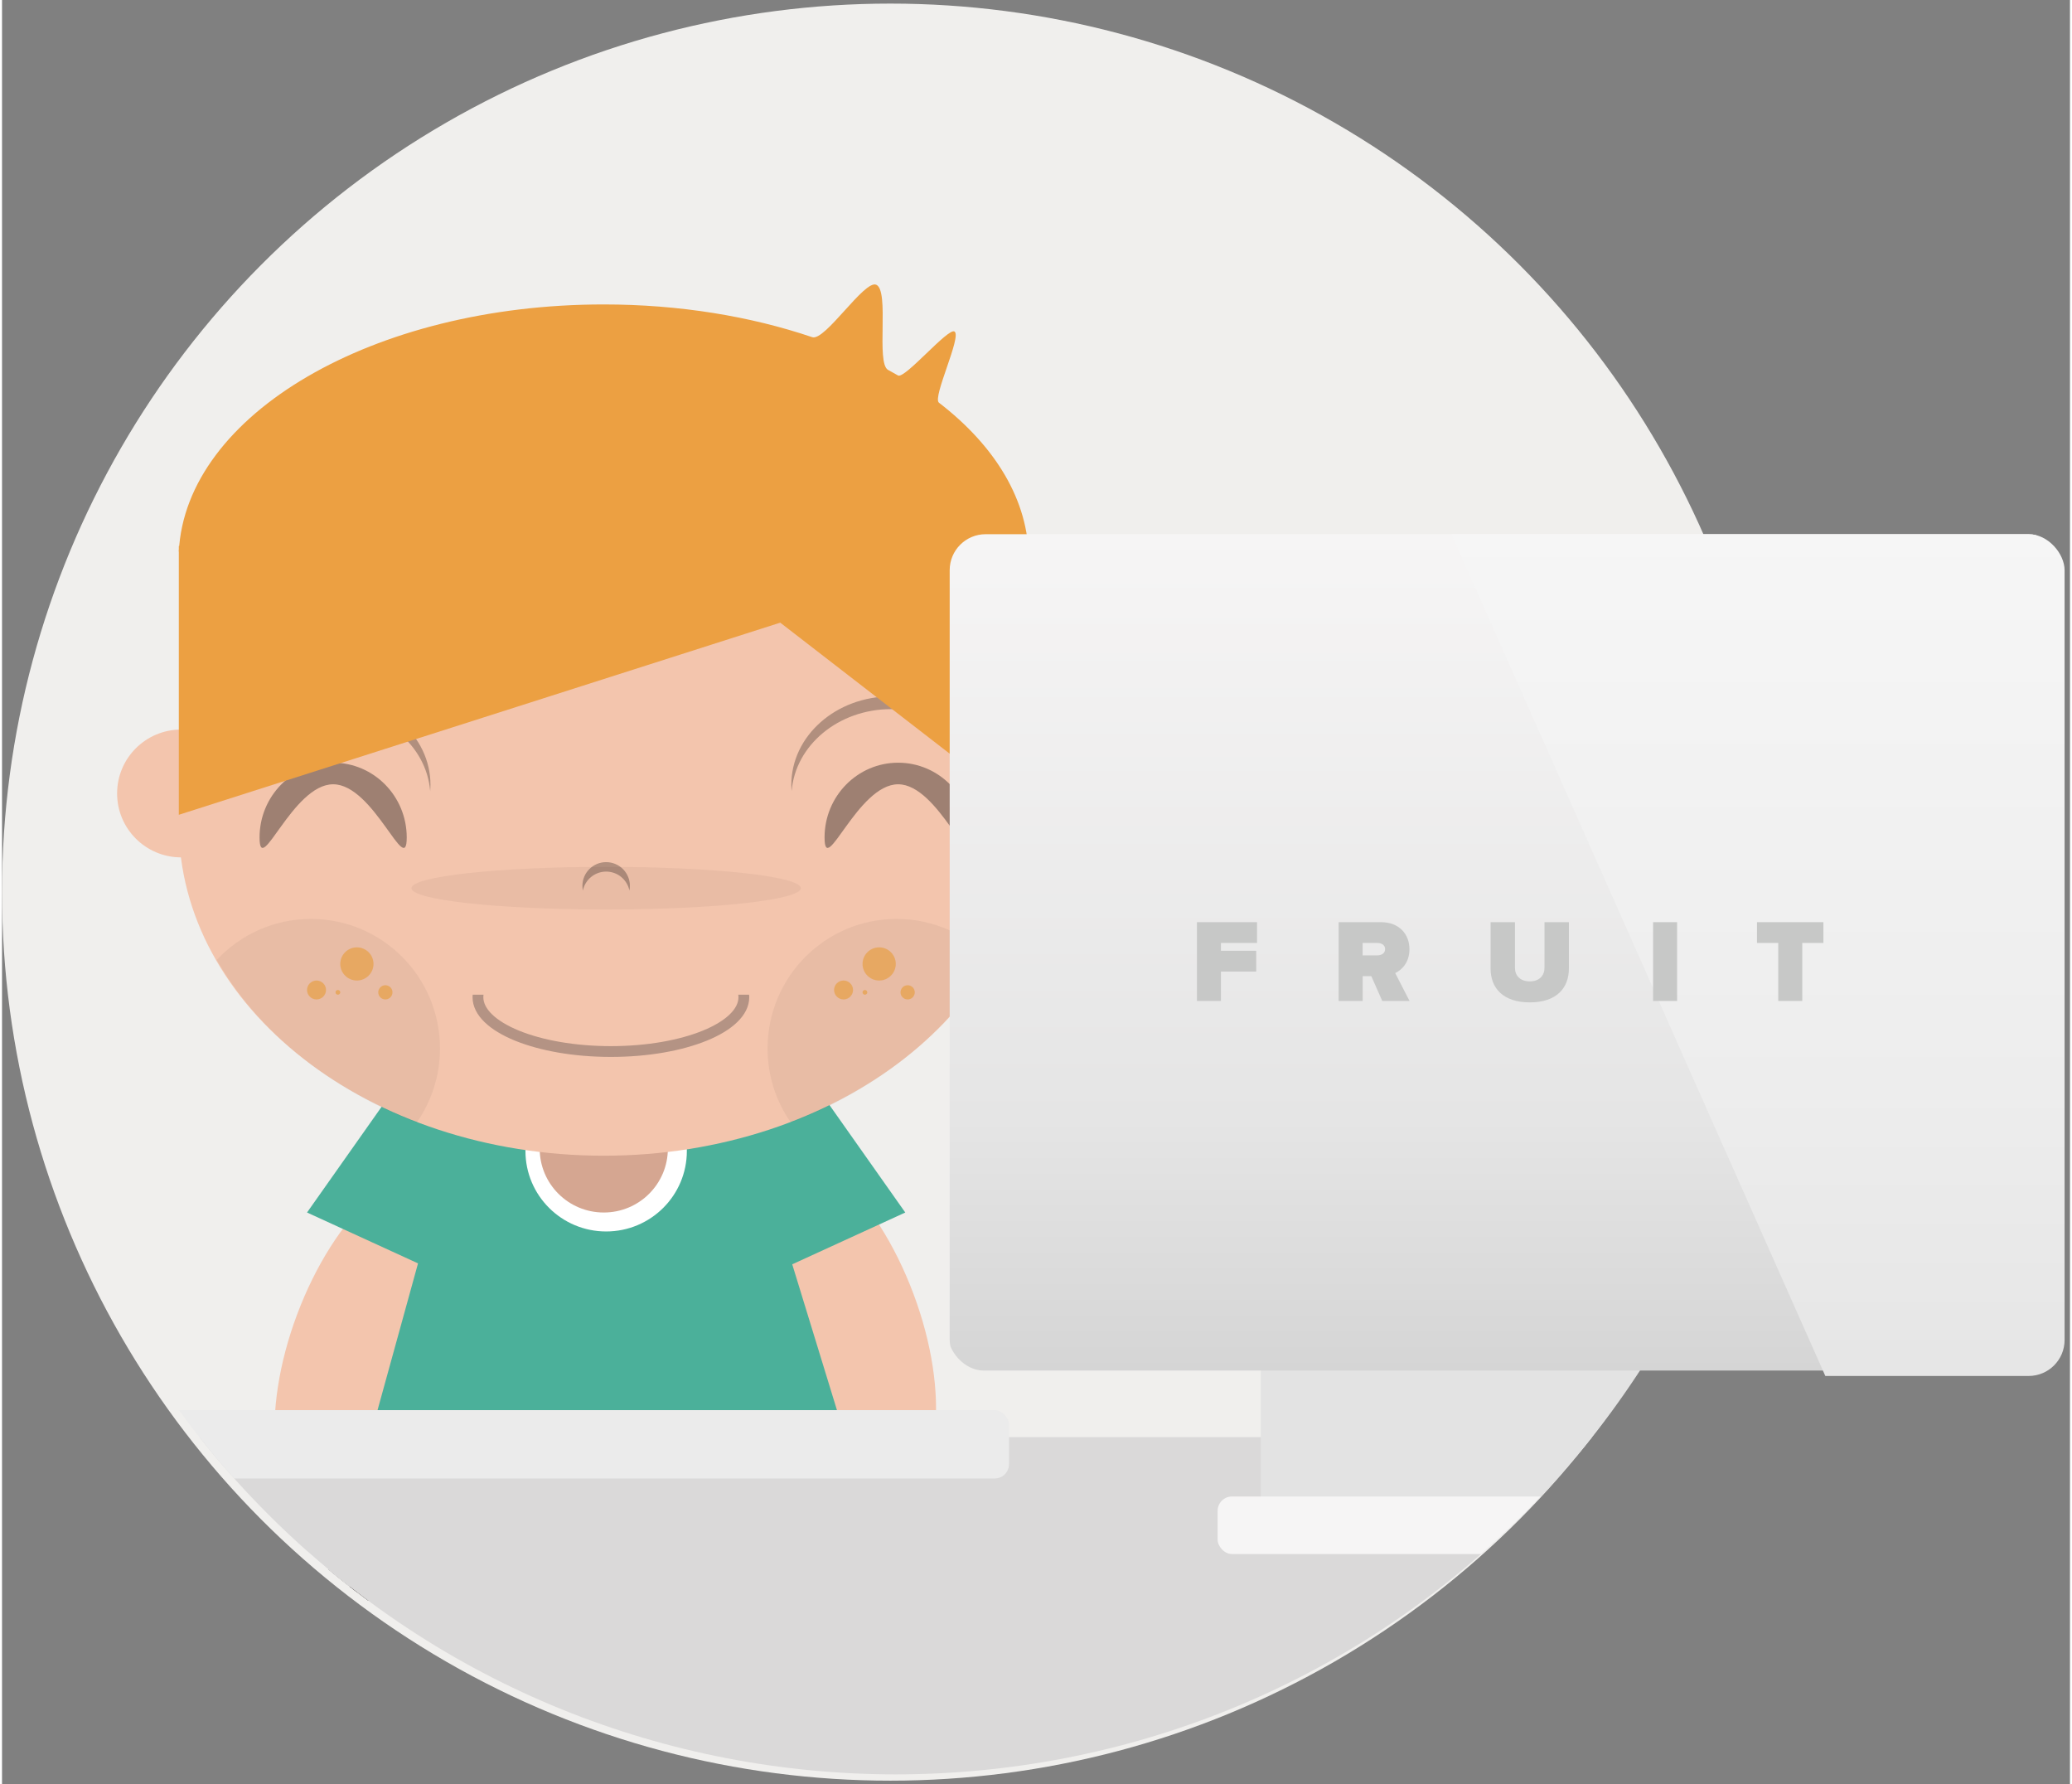 <?xml version="1.0" encoding="UTF-8"?>
<!DOCTYPE svg PUBLIC "-//W3C//DTD SVG 1.1//EN" "http://www.w3.org/Graphics/SVG/1.1/DTD/svg11.dtd">
<svg version="1.1" xmlns="http://www.w3.org/2000/svg" xmlns:xlink="http://www.w3.org/1999/xlink" x="0px" y="0px"
	 preserveAspectRatio="xMidYMid meet" width="151px" height="130px" viewBox="0 0 575 496" enable-background="new 0 0 575 496" xml:space="preserve">
	   
    <rect x="0" y="0" width="575" height="496" fill="#808080" stroke="none"/>
	   
    <defs>
        <linearGradient id="whiteFade-roundedRectangle2" x1="418.5" y1="382.5" x2="418.5" y2="148.5" gradientUnits="userSpaceOnUse" >
            <stop offset="0" stop-color="rgb(213, 213, 213)" stop-opacity="1" />
            <stop offset="0.3" stop-color="rgb(229, 229, 229)" stop-opacity="1" />
            <stop offset="1" stop-color="rgb(246, 245, 245)" stop-opacity="1" />
        </linearGradient>
        <linearGradient id="whiteFade-roundedRectangle4" x1="417.5" y1="381" x2="417.5" y2="148" gradientUnits="userSpaceOnUse" >
            <stop offset="0" stop-color="rgb(213, 213, 213)" stop-opacity="1" />
            <stop offset="0.3" stop-color="rgb(229, 229, 229)" stop-opacity="1" />
            <stop offset="1" stop-color="rgb(246, 245, 245)" stop-opacity="1" />
        </linearGradient>
        <linearGradient id="shine-shiner" x1="579.24" y1="59.44" x2="579.24" y2="464.55" gradientUnits="userSpaceOnUse" >
            <stop offset="0" stop-color="rgb(251, 251, 251)" stop-opacity="1" />
            <stop offset="0.6" stop-color="rgb(237, 237, 237)" stop-opacity="1" />
            <stop offset="1" stop-color="rgb(222, 222, 222)" stop-opacity="1" />
        </linearGradient>
    </defs>
    <g id="group4">
        <circle id="oval" stroke="none" fill="rgb(240, 239, 237)" cx="247" cy="248" r="247" />
        <g id="group2" clip-path="url(#bezier)">
            <clipPath id="bezier">
                <path d="M 422.98,72.02 C 519.34,168.38 519.34,324.62 422.98,420.98 326.62,517.34 170.38,517.34 74.02,420.98 -22.34,324.62 -22.34,168.38 74.02,72.02 170.38,-24.34 326.62,-24.34 422.98,72.02 Z M 422.98,72.02" />
            </clipPath>
            <g id="page1">
                <g id="layer_1">
                    <g id="layer_1_1_">
                        <path id="bezier55" stroke="none" fill="rgb(243, 197, 173)" d="M 125.54,324.65 C 139.2,329.76 141.87,356.24 131.52,383.81 121.17,411.38 101.7,429.6 88.05,424.51 74.38,419.4 71.72,392.91 82.07,365.35 92.42,337.78 111.89,319.56 125.54,324.65 Z M 125.54,324.65" />
                        <path id="bezier2" stroke="none" fill="rgb(0, 0, 0)" d="M 98.01,417.36 L 98.01,438.42 237.95,438.42 237.95,417.36 98.01,417.36 Z M 98.01,417.36" />
                        <path id="bezier5" stroke="none" fill="rgb(243, 197, 173)" d="M 209.94,318.92 C 196.27,324.02 193.61,350.51 203.96,378.07 214.31,405.65 233.78,423.86 247.43,418.77 261.09,413.66 263.76,387.18 253.41,359.62 243.06,332.04 223.59,313.82 209.94,318.92 Z M 209.94,318.92" />
                        <path id="bezier7" stroke="none" fill="rgb(75, 176, 154)" d="M 251.15,337.06 L 227.01,302.84 207.53,311.77 205.8,306.13 128.11,306.13 126.76,311 108.95,302.84 84.81,337.06 115.67,351.2 96.69,419.99 240.74,419.99 219.72,351.46 251.15,337.06 Z M 251.15,337.06" />
                        <path id="bezier8" stroke="none" fill="rgb(255, 255, 255)" d="M 167.98,342.33 C 180.38,342.33 190.42,332.31 190.42,319.95 190.42,307.59 180.38,297.58 167.98,297.58 155.58,297.58 145.54,307.59 145.54,319.95 145.54,332.31 155.58,342.33 167.98,342.33 Z M 167.98,342.33" />
                        <path id="bezier9" stroke="none" fill="rgb(213, 166, 145)" d="M 167.32,337.06 C 177.17,337.06 185.14,329.11 185.14,319.29 185.14,309.47 177.17,301.52 167.32,301.52 157.47,301.52 149.5,309.47 149.5,319.29 149.5,329.11 157.47,337.06 167.32,337.06 Z M 167.32,337.06" />
                        <path id="bezier10" stroke="none" fill="rgb(243, 197, 173)" d="M 49.82,238.34 C 59.67,238.34 67.65,230.39 67.65,220.57 67.65,210.75 59.67,202.8 49.82,202.8 39.97,202.8 32,210.75 32,220.57 32,230.39 39.97,238.34 49.82,238.34 Z M 49.82,238.34" />
                        <path id="bezier11" stroke="none" fill="rgb(243, 197, 173)" d="M 282.18,238.34 C 292.03,238.34 300,230.39 300,220.57 300,210.75 292.03,202.8 282.18,202.8 272.33,202.8 264.35,210.75 264.35,220.57 264.35,230.39 272.33,238.34 282.18,238.34 Z M 282.18,238.34" />
                        <path id="bezier12" stroke="none" fill="rgb(243, 197, 173)" d="M 167.32,321.27 C 232.58,321.27 285.48,280.02 285.48,229.13 285.48,178.24 232.58,136.99 167.32,136.99 102.06,136.99 49.16,178.24 49.16,229.13 49.16,280.02 102.06,321.27 167.32,321.27 Z M 167.32,321.27" />
                        <path id="bezier13" stroke="none" fill="rgb(20, 18, 19)" fill-opacity="0.38" d="M 112.53,232.8 C 112.53,244.29 103.37,218.02 92.07,218.02 80.77,218.02 71.61,244.29 71.61,232.8 71.61,221.32 80.77,212.02 92.07,212.02 103.37,212.02 112.53,221.32 112.53,232.8 L 112.53,232.8 Z M 112.53,232.8" />
                        <path id="bezier14" stroke="none" fill="rgb(20, 18, 19)" fill-opacity="0.38" d="M 269.64,232.8 C 269.64,244.29 260.47,218.02 249.17,218.02 237.87,218.02 228.71,244.29 228.71,232.8 228.71,221.32 237.87,212.02 249.17,212.02 260.47,212.02 269.64,221.32 269.64,232.8 L 269.64,232.8 Z M 269.64,232.8" />
                        <path id="bezier15" stroke="none" fill="rgb(20, 18, 19)" fill-opacity="0.3" d="M 247.19,197.13 C 261.83,197.13 273.81,207.17 274.84,219.91 274.88,219.34 274.92,218.74 274.92,218.15 274.92,204.58 262.51,193.59 247.19,193.59 231.89,193.59 219.47,204.58 219.47,218.15 219.47,218.74 219.51,219.34 219.56,219.91 220.58,207.19 232.55,197.13 247.19,197.13 L 247.19,197.13 Z M 247.19,197.13" />
                        <path id="bezier16" stroke="none" fill="rgb(20, 18, 19)" fill-opacity="0.3" d="M 91.41,197.13 C 106.05,197.13 118.02,207.17 119.05,219.91 119.09,219.34 119.13,218.74 119.13,218.15 119.13,204.58 106.72,193.59 91.41,193.59 76.09,193.59 63.68,204.58 63.68,218.15 63.68,218.74 63.71,219.34 63.76,219.91 64.78,207.19 76.77,197.13 91.41,197.13 L 91.41,197.13 Z M 91.41,197.13" />
                        <path id="bezier17" stroke="none" fill="rgb(236, 160, 66)" d="M 285.31,159.37 C 285.41,158.1 285.48,156.82 285.48,155.53 285.48,139.11 276.16,123.97 260.51,111.94 258.63,110.49 266.92,93.51 264.84,92.16 263.09,91.01 251.01,105.45 249.13,104.37 248.22,103.86 247.31,103.33 246.37,102.83 242.94,100.97 246.85,80.76 243.07,79.15 239.77,77.74 228.83,94.93 225.28,93.73 208.14,87.93 188.36,84.63 167.29,84.63 103.25,84.63 51.12,115.19 49.16,153.32 L 285.31,153.32 285.31,159.37 285.31,159.37 285.31,159.37 Z M 285.31,159.37" />
                        <path id="bezier18" stroke="none" fill="rgb(236, 160, 66)" d="M 285.48,151.78 L 49.32,151.78 49.16,151.78 49.16,226.5 C 49.16,226.5 126.3,201.85 152.02,193.65 168.11,188.51 216.39,173.09 216.39,173.09 L 285.48,226.5 285.48,157.89 285.48,151.78 285.48,151.78 Z M 285.48,151.78" />
                        <path id="bezier19" stroke="none" fill="rgb(33, 29, 26)" d="M 166.66,422.62 L 166.66,439.73 167.98,439.73 167.98,422.62 166.66,422.62 Z M 166.66,422.62" />
                        <path id="bezier20" stroke="none" fill="rgb(20, 18, 19)" fill-opacity="0.3" d="M 167.98,242.29 C 171.18,242.29 173.84,244.56 174.45,247.56 174.54,247.14 174.58,246.69 174.58,246.24 174.58,242.61 171.62,239.66 167.98,239.66 164.34,239.66 161.38,242.61 161.38,246.24 161.38,246.69 161.43,247.14 161.51,247.56 162.12,244.56 164.79,242.29 167.98,242.29 L 167.98,242.29 Z M 167.98,242.29" />
                        <path id="bezier21" stroke="none" fill="rgb(242, 157, 34)" fill-opacity="0.5" d="M 243.89,272.57 C 246.44,272.57 248.51,270.5 248.51,267.96 248.51,265.42 246.44,263.35 243.89,263.35 241.34,263.35 239.27,265.42 239.27,267.96 239.27,270.5 241.34,272.57 243.89,272.57 Z M 243.89,272.57" />
                        <path id="bezier22" stroke="none" fill="rgb(242, 157, 34)" fill-opacity="0.5" d="M 251.81,277.83 C 252.91,277.83 253.79,276.95 253.79,275.86 253.79,274.76 252.91,273.88 251.81,273.88 250.72,273.88 249.83,274.76 249.83,275.86 249.83,276.95 250.72,277.83 251.81,277.83 Z M 251.81,277.83" />
                        <path id="bezier23" stroke="none" fill="rgb(242, 157, 34)" fill-opacity="0.5" d="M 233.99,277.83 C 235.44,277.83 236.63,276.65 236.63,275.2 236.63,273.75 235.44,272.57 233.99,272.57 232.54,272.57 231.35,273.75 231.35,275.2 231.35,276.65 232.54,277.83 233.99,277.83 Z M 233.99,277.83" />
                        <path id="bezier24" stroke="none" fill="rgb(242, 157, 34)" fill-opacity="0.5" d="M 239.93,276.51 C 240.3,276.51 240.59,276.23 240.59,275.86 240.59,275.49 240.3,275.2 239.93,275.2 239.56,275.2 239.27,275.49 239.27,275.86 239.27,276.23 239.56,276.51 239.93,276.51 Z M 239.93,276.51" />
                        <path id="bezier25" stroke="none" fill="rgb(242, 157, 34)" fill-opacity="0.5" d="M 98.67,272.57 C 101.22,272.57 103.29,270.5 103.29,267.96 103.29,265.42 101.22,263.35 98.67,263.35 96.12,263.35 94.05,265.42 94.05,267.96 94.05,270.5 96.12,272.57 98.67,272.57 Z M 98.67,272.57" />
                        <path id="bezier26" stroke="none" fill="rgb(242, 157, 34)" fill-opacity="0.5" d="M 106.59,277.83 C 107.69,277.83 108.57,276.95 108.57,275.86 108.57,274.76 107.69,273.88 106.59,273.88 105.5,273.88 104.61,274.76 104.61,275.86 104.61,276.95 105.5,277.83 106.59,277.83 Z M 106.59,277.83" />
                        <path id="bezier27" stroke="none" fill="rgb(242, 157, 34)" fill-opacity="0.5" d="M 87.45,277.83 C 88.9,277.83 90.09,276.65 90.09,275.2 90.09,273.75 88.9,272.57 87.45,272.57 86,272.57 84.81,273.75 84.81,275.2 84.81,276.65 86,277.83 87.45,277.83 Z M 87.45,277.83" />
                        <path id="bezier28" stroke="none" fill="rgb(242, 157, 34)" fill-opacity="0.5" d="M 93.39,276.51 C 93.76,276.51 94.05,276.23 94.05,275.86 94.05,275.49 93.76,275.2 93.39,275.2 93.02,275.2 92.73,275.49 92.73,275.86 92.73,276.23 93.02,276.51 93.39,276.51 Z M 93.39,276.51" />
                        <path id="bezier29" stroke="none" fill="rgb(8, 8, 8)" fill-opacity="0.05" d="M 85.89,255.45 C 75.57,255.45 66.27,259.84 59.72,266.83 70.96,286.52 90.71,302.55 115.3,312.05 119.38,306.21 121.77,299.12 121.77,291.45 121.77,271.57 105.71,255.45 85.89,255.45 L 85.89,255.45 Z M 85.89,255.45" />
                        <path id="bezier30" stroke="none" fill="rgb(8, 8, 8)" fill-opacity="0.05" d="M 248.75,255.45 C 259.07,255.45 268.37,259.84 274.92,266.83 263.69,286.52 243.93,302.55 219.34,312.05 215.26,306.21 212.87,299.12 212.87,291.45 212.87,271.57 228.93,255.45 248.75,255.45 L 248.75,255.45 Z M 248.75,255.45" />
                        <path id="bezier31" stroke="none" fill="rgb(33, 29, 26)" d="M 84.15,445 C 87.44,445 90.09,442.93 90.09,440.39 90.09,437.85 87.44,435.79 84.15,435.79 80.86,435.79 78.21,437.85 78.21,440.39 78.21,442.93 80.86,445 84.15,445 Z M 84.15,445" />
                        <path id="bezier32" stroke="none" fill="rgb(33, 29, 26)" d="M 93.39,445 C 96.68,445 99.33,442.93 99.33,440.39 99.33,437.85 96.68,435.79 93.39,435.79 90.1,435.79 87.45,437.85 87.45,440.39 87.45,442.93 90.1,445 93.39,445 Z M 93.39,445" />
                        <path id="bezier33" stroke="none" fill="rgb(33, 29, 26)" d="M 102.63,445 C 105.92,445 108.57,442.93 108.57,440.39 108.57,437.85 105.92,435.79 102.63,435.79 99.34,435.79 96.69,437.85 96.69,440.39 96.69,442.93 99.34,445 102.63,445 Z M 102.63,445" />
                        <path id="bezier34" stroke="none" fill="rgb(33, 29, 26)" d="M 113.19,445 C 116.48,445 119.13,442.93 119.13,440.39 119.13,437.85 116.48,435.79 113.19,435.79 109.9,435.79 107.25,437.85 107.25,440.39 107.25,442.93 109.9,445 113.19,445 Z M 113.19,445" />
                        <path id="bezier35" stroke="none" fill="rgb(33, 29, 26)" d="M 122.43,445 C 125.72,445 128.37,442.93 128.37,440.39 128.37,437.85 125.72,435.79 122.43,435.79 119.15,435.79 116.49,437.85 116.49,440.39 116.49,442.93 119.15,445 122.43,445 Z M 122.43,445" />
                        <path id="bezier36" stroke="none" fill="rgb(33, 29, 26)" d="M 131.67,445 C 134.96,445 137.62,442.93 137.62,440.39 137.62,437.85 134.96,435.79 131.67,435.79 128.39,435.79 125.73,437.85 125.73,440.39 125.73,442.93 128.39,445 131.67,445 Z M 131.67,445" />
                        <path id="bezier37" stroke="none" fill="rgb(33, 29, 26)" d="M 142.24,445 C 145.52,445 148.18,442.93 148.18,440.39 148.18,437.85 145.52,435.79 142.24,435.79 138.95,435.79 136.3,437.85 136.3,440.39 136.3,442.93 138.95,445 142.24,445 Z M 142.24,445" />
                        <path id="bezier38" stroke="none" fill="rgb(33, 29, 26)" d="M 151.48,445 C 154.77,445 157.42,442.93 157.42,440.39 157.42,437.85 154.77,435.79 151.48,435.79 148.19,435.79 145.54,437.85 145.54,440.39 145.54,442.93 148.19,445 151.48,445 Z M 151.48,445" />
                        <path id="bezier39" stroke="none" fill="rgb(33, 29, 26)" d="M 160.72,445 C 164.01,445 166.66,442.93 166.66,440.39 166.66,437.85 164.01,435.79 160.72,435.79 157.43,435.79 154.78,437.85 154.78,440.39 154.78,442.93 157.43,445 160.72,445 Z M 160.72,445" />
                        <path id="bezier40" stroke="none" fill="rgb(33, 29, 26)" d="M 173.92,445 C 177.21,445 179.86,442.93 179.86,440.39 179.86,437.85 177.21,435.79 173.92,435.79 170.63,435.79 167.98,437.85 167.98,440.39 167.98,442.93 170.63,445 173.92,445 Z M 173.92,445" />
                        <path id="bezier41" stroke="none" fill="rgb(33, 29, 26)" d="M 183.16,445 C 186.45,445 189.1,442.93 189.1,440.39 189.1,437.85 186.45,435.79 183.16,435.79 179.88,435.79 177.22,437.85 177.22,440.39 177.22,442.93 179.88,445 183.16,445 Z M 183.16,445" />
                        <path id="bezier42" stroke="none" fill="rgb(33, 29, 26)" d="M 192.4,445 C 195.69,445 198.34,442.93 198.34,440.39 198.34,437.85 195.69,435.79 192.4,435.79 189.12,435.79 186.46,437.85 186.46,440.39 186.46,442.93 189.12,445 192.4,445 Z M 192.4,445" />
                        <path id="bezier43" stroke="none" fill="rgb(33, 29, 26)" d="M 202.97,445 C 206.25,445 208.91,442.93 208.91,440.39 208.91,437.85 206.25,435.79 202.97,435.79 199.68,435.79 197.02,437.85 197.02,440.39 197.02,442.93 199.68,445 202.97,445 Z M 202.97,445" />
                        <path id="bezier44" stroke="none" fill="rgb(33, 29, 26)" d="M 212.21,445 C 215.49,445 218.15,442.93 218.15,440.39 218.15,437.85 215.49,435.79 212.21,435.79 208.92,435.79 206.27,437.85 206.27,440.39 206.27,442.93 208.92,445 212.21,445 Z M 212.21,445" />
                        <path id="bezier45" stroke="none" fill="rgb(33, 29, 26)" d="M 221.45,445 C 224.74,445 227.39,442.93 227.39,440.39 227.39,437.85 224.74,435.79 221.45,435.79 218.16,435.79 215.51,437.85 215.51,440.39 215.51,442.93 218.16,445 221.45,445 Z M 221.45,445" />
                        <path id="bezier46" stroke="none" fill="rgb(33, 29, 26)" d="M 232.01,445 C 235.3,445 237.95,442.93 237.95,440.39 237.95,437.85 235.3,435.79 232.01,435.79 228.72,435.79 226.07,437.85 226.07,440.39 226.07,442.93 228.72,445 232.01,445 Z M 232.01,445" />
                        <path id="bezier47" stroke="none" fill="rgb(33, 29, 26)" d="M 241.25,445 C 244.54,445 247.19,442.93 247.19,440.39 247.19,437.85 244.54,435.79 241.25,435.79 237.96,435.79 235.31,437.85 235.31,440.39 235.31,442.93 237.96,445 241.25,445 Z M 241.25,445" />
                        <path id="bezier48" stroke="none" fill="rgb(33, 29, 26)" d="M 250.49,445 C 253.78,445 256.43,442.93 256.43,440.39 256.43,437.85 253.78,435.79 250.49,435.79 247.21,435.79 244.55,437.85 244.55,440.39 244.55,442.93 247.21,445 250.49,445 Z M 250.49,445" />
                        <path id="bezier49" stroke="none" fill="rgb(20, 18, 19)" fill-opacity="0.05" d="M 167.98,252.82 C 197.87,252.82 222.11,250.18 222.11,246.9 222.11,243.62 197.87,240.98 167.98,240.98 138.09,240.98 113.85,243.62 113.85,246.9 113.85,250.18 138.09,252.82 167.98,252.82 Z M 167.98,252.82" />
                        <path id="bezier50" stroke="none" fill="rgb(255, 255, 255)" d="M 123.09,422.62 C 98.3,422.62 78.21,430.86 78.21,441.05 L 167.98,441.05 C 167.98,430.86 147.89,422.62 123.09,422.62 L 123.09,422.62 Z M 123.09,422.62" />
                        <path id="bezier51" stroke="none" fill="rgb(255, 255, 255)" d="M 212.87,422.62 C 188.07,422.62 167.98,430.86 167.98,441.05 L 257.75,441.05 C 257.75,430.86 237.66,422.62 212.87,422.62 L 212.87,422.62 Z M 212.87,422.62" />
                    </g>
                    <path id="bezier53" stroke="rgb(180, 147, 132)" stroke-width="3" stroke-miterlimit="4" fill="none" d="M 206.27,277.2 C 206.27,285.53 189.74,292.31 169.3,292.31 148.86,292.31 132.33,285.53 132.33,277.2 132.33,268.81 148.86,262.04 169.3,262.04 189.74,262.04 206.27,268.81 206.27,277.2 L 206.27,277.2 Z M 206.27,277.2" />
                    <path id="bezier54" stroke="none" fill="rgb(243, 197, 173)" d="M 128.37,258.09 L 128.37,276.51 208.91,276.51 208.91,258.09 128.37,258.09 Z M 128.37,258.09" />
                </g>
            </g>
            <rect id="rectangle" stroke="none" fill="rgb(218, 217, 217)" x="-70.5" y="399.5" width="567" height="193" />
            <rect id="roundedRectangle" stroke="none" fill="rgb(235, 235, 235)" x="32" y="392" width="248" height="19" rx="4" />
            <rect id="rectangle2" stroke="none" fill="rgb(227, 227, 227)" x="350" y="341" width="138" height="86" />
            <rect id="roundedRectangle3" stroke="none" fill="rgb(246, 245, 245)" x="338" y="416" width="171" height="16" rx="4" />
        </g>
        <g id="group" clip-path="url(#roundedRectangle2)">
            <clipPath id="roundedRectangle2">
                <rect x="263.5" y="148.5" width="310" height="234" rx="10" />
            </clipPath>
            <rect id="roundedRectangle4" stroke="none" fill="url(#whiteFade-roundedRectangle4)" x="263" y="148" width="309" height="233" rx="10" />
            <path id="shiner" stroke="none" fill="url(#shine-shiner)" d="M 363.46,59.44 L 543.42,464.55 795.02,464.55 768.81,64.7 363.46,59.44 Z M 363.46,59.44" />
        </g>
        <g id="group3">
            <path id="bezier3" stroke="none" fill="rgb(199, 200, 199)" d="M 338.92,278.26 L 338.92,270.08 348.73,270.08 348.73,264.3 338.92,264.3 338.92,262.13 348.96,262.13 348.96,256.35 332.25,256.35 332.25,278.26 338.92,278.26 338.92,278.26 Z M 338.92,278.26" />
            <path id="bezier4" stroke="none" fill="rgb(199, 200, 199)" d="M 391.37,278.26 L 387.38,270.51 C 389.13,269.65 391.34,267.65 391.34,263.87 391.34,259.77 388.57,256.35 383.41,256.35 L 371.65,256.35 371.65,278.26 378.33,278.26 378.33,271.36 380.74,271.36 383.78,278.26 391.37,278.26 391.37,278.26 Z M 382.39,265.58 L 378.32,265.58 378.32,262.13 382.39,262.13 C 383.51,262.13 384.57,262.65 384.57,263.84 384.57,265.05 383.51,265.58 382.39,265.58 Z M 382.39,265.58" />
            <path id="bezier6" stroke="none" fill="rgb(199, 200, 199)" d="M 424.8,278.65 C 432.23,278.65 435.67,274.67 435.67,269.23 L 435.67,256.35 428.89,256.35 428.89,269.03 C 428.89,271.13 427.51,272.81 424.8,272.81 422.06,272.81 420.67,271.13 420.67,269.03 L 420.67,256.35 413.9,256.35 413.9,269.26 C 413.9,274.67 417.37,278.65 424.8,278.65 Z M 424.8,278.65" />
            <path id="bezier52" stroke="none" fill="rgb(199, 200, 199)" d="M 465.76,278.26 L 465.76,256.35 459.08,256.35 459.08,278.26 465.76,278.26 Z M 465.76,278.26" />
            <path id="bezier56" stroke="none" fill="rgb(199, 200, 199)" d="M 500.56,278.26 L 500.56,262.13 506.44,262.13 506.44,256.35 487.97,256.35 487.97,262.13 493.89,262.13 493.89,278.26 500.56,278.26 Z M 500.56,278.26" />
        </g>
    </g>
</svg>
